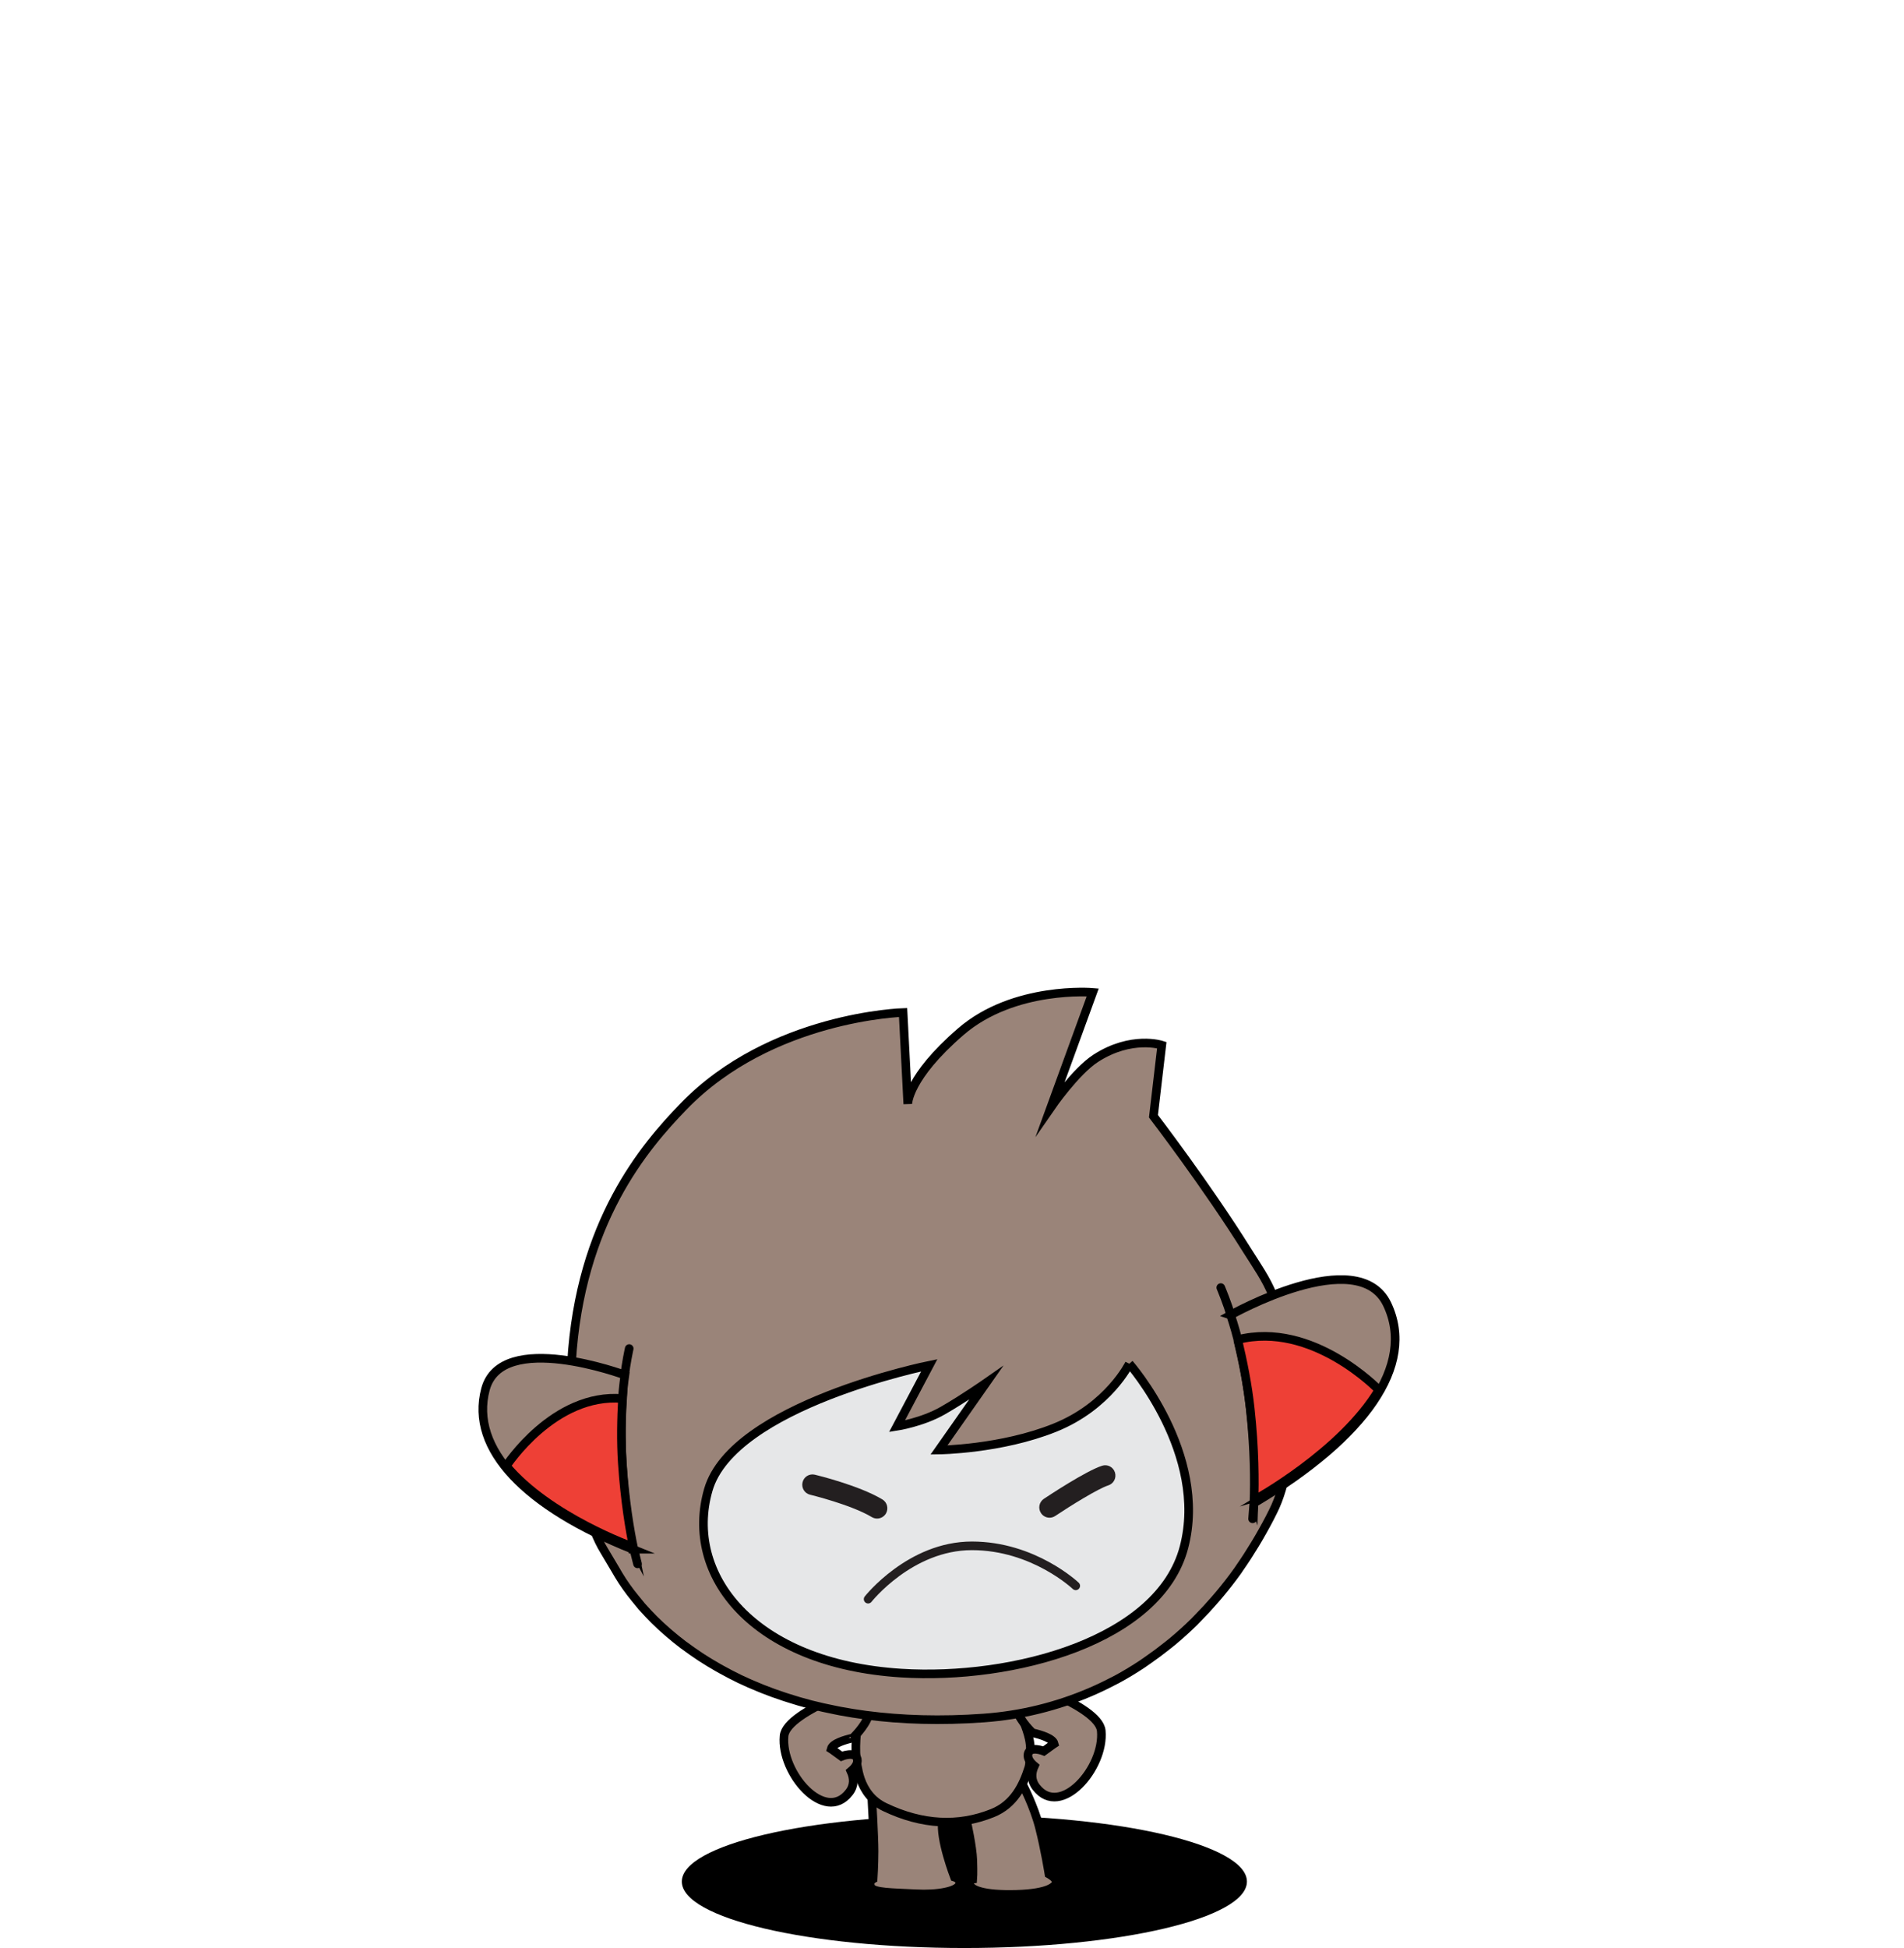 <svg version="1.1" xmlns="http://www.w3.org/2000/svg" xmlns:xlink="http://www.w3.org/1999/xlink" width="200" height="204.562" viewBox="0,0,200,204.562"><g transform="translate(-140,-80)"><g data-paper-data="{&quot;isPaintingLayer&quot;:true}" fill-rule="nonzero" stroke-linejoin="miter" stroke-miterlimit="10" stroke-dasharray="" stroke-dashoffset="0" style="mix-blend-mode: normal"><path d="M270.979,277.585c0,3.854 -13.288,6.977 -29.68,6.977c-16.392,0 -29.68,-3.124 -29.68,-6.977c0,-3.854 13.288,-6.977 29.68,-6.977c16.392,0 29.68,3.124 29.68,6.977z" fill="#000000" stroke="none" stroke-width="0" stroke-linecap="butt"/><path d="M140,280v-200h200v200z" fill="none" stroke="none" stroke-width="0" stroke-linecap="butt"/><g stroke-width="0.906"><path d="M235.142,266.888v0v0v0v0v0v0v0v0v0v0v0v0v0v0v0v0c3.086,1.182 4.304,1.827 3.869,4.298c-0.327,1.855 1.246,5.926 1.246,5.926c0,0 0.763,0.22 0.502,0.839c-0.262,0.627 -2.156,1.044 -4.612,0.912c-2.455,-0.131 -4.385,-0.102 -4.663,-0.695c-0.279,-0.59 0.233,-0.865 0.233,-0.865c0,0 0.095,-1.399 0.098,-2.903c0,-1.504 -0.238,-5.618 -0.238,-5.618c0,0 0.479,-3.078 3.565,-1.895z" fill="#9a8479" stroke="#000000" stroke-linecap="butt"/><path d="M243.109,267.438v0v0v0v0v0v0v0v0v0v0v0v0v0v0v0v0c2.321,-1.066 3.731,-1.243 4.327,0.002c0,0 1.163,2.185 1.748,4.46c0.583,2.275 1.002,4.892 1.002,4.892c0,0 0.775,0.414 0.77,0.824c-0.004,0.409 -0.672,1.209 -4.192,1.309c-3.519,0.096 -4.772,-0.486 -4.881,-1.021c-0.112,-0.535 0.301,-0.582 0.301,-0.582c0,0 0.049,-0.581 0,-1.985c-0.047,-1.405 -0.628,-3.993 -0.628,-3.993c0,0 -0.768,-2.841 1.552,-3.906z" fill="#9a8479" stroke="#000000" stroke-linecap="butt"/><path d="M237.81,255.775v0v0v0v0v0v0v0v0v0v0v0v0v0v0v0v0c6.413,-0.499 8.862,3.242 8.859,3.242c0.523,0.966 1.17,2.329 1.44,3.574c0.075,0.344 0.12,0.731 0.132,1.146c0,0 -0.038,1.441 -0.177,1.881c-0.583,1.843 -1.534,3.861 -3.809,4.774c-3.572,1.438 -7.372,1.262 -11.322,-0.628c-1.333,-0.637 -2.122,-1.721 -2.548,-2.954c-0.304,-0.888 -0.434,-2.046 -0.434,-2.046c-0.187,-1.925 0.148,-3.805 0.326,-4.623c0,0 1.122,-3.865 7.534,-4.364z" fill="#9a8479" stroke="#000000" stroke-linecap="butt"/><path d="M250.682,257.881c2.374,1.064 4.868,2.498 4.997,3.872c0.364,3.898 -4.286,9.227 -6.833,5.93c-0.574,-0.741 -0.521,-1.521 -0.194,-2.237c-0.371,-0.311 -0.768,-0.768 -0.661,-1.267c0.194,-0.881 1.656,-0.293 1.656,-0.293l0.975,-0.706l0.108,-0.071c-0.147,-0.57 -1.394,-0.948 -2.28,-1.151c0,0 -5.046,-4.775 2.232,-4.077v0v0v0v0v0v0v0v0v0v0v0v0v0v0v0v0z" fill="#9a8479" stroke="#000000" stroke-linecap="butt"/><path d="M227.354,258.43v0v0v0v0v0v0v0v0v0v0v0v0v0v0v0v0c7.278,-0.698 2.232,4.077 2.232,4.075c-0.887,0.203 -2.133,0.583 -2.28,1.153l0.108,0.069l0.977,0.708c0,0 1.461,-0.59 1.655,0.291c0.109,0.499 -0.289,0.955 -0.661,1.267c0.327,0.716 0.382,1.496 -0.193,2.237c-2.548,3.298 -7.197,-2.032 -6.833,-5.93c0.128,-1.372 2.622,-2.807 4.996,-3.87z" fill="#9a8479" stroke="#000000" stroke-linecap="butt"/><g><path d="M204.63,244.797v0v0v0v0v0v0v0v0v0v0v0v0v0v0v0v0c-0.038,-0.066 -1.142,-1.922 -1.142,-1.922c-3.064,-4.947 -3.743,-16.134 -3.477,-19.625l0.024,-0.167c0.87,-14.799 7.712,-22.698 11.753,-26.879c9.172,-9.496 23.074,-9.882 23.074,-9.882l0.493,9.608c0,0 -0.026,-2.763 5.566,-7.593c5.591,-4.831 13.86,-4.125 13.86,-4.125l-4.387,12.039c0,0 2.586,-3.75 4.706,-5.12c3.758,-2.425 6.936,-1.383 6.936,-1.383l-0.876,7.467c0,0 5.593,7.292 9.873,14.145c0.916,1.462 1.978,2.942 2.651,4.645c2.447,6.186 2.801,17.211 0.057,22.673c-0.473,0.967 -0.99,1.905 -1.526,2.828c-0.139,0.238 -0.279,0.473 -0.421,0.705c-0.49,0.811 -1.003,1.607 -1.541,2.377c-0.073,0.104 -0.138,0.213 -0.212,0.315c-0.61,0.858 -1.254,1.685 -1.924,2.488c-0.16,0.194 -0.328,0.381 -0.492,0.574c-0.574,0.663 -1.168,1.308 -1.779,1.928c-0.14,0.146 -0.277,0.293 -0.419,0.432c-0.735,0.722 -1.5,1.41 -2.288,2.068c-0.176,0.144 -0.355,0.282 -0.532,0.424c-0.662,0.53 -1.344,1.038 -2.045,1.522c-0.202,0.138 -0.398,0.282 -0.602,0.418c-0.856,0.565 -1.73,1.095 -2.634,1.585c-0.161,0.089 -0.332,0.166 -0.496,0.252c-0.773,0.405 -1.563,0.776 -2.37,1.121c-3.416,1.456 -7.124,2.404 -11.107,2.693c-4.551,0.329 -8.671,0.191 -12.393,-0.297c-0.921,-0.121 -1.816,-0.265 -2.687,-0.427c-0.166,-0.034 -0.33,-0.066 -0.494,-0.099c-0.883,-0.175 -1.751,-0.363 -2.584,-0.577c-0.005,-0.002 -0.011,-0.004 -0.017,-0.005c-0.834,-0.212 -1.636,-0.45 -2.419,-0.703c-0.138,-0.045 -0.278,-0.089 -0.414,-0.133c-0.752,-0.246 -1.486,-0.512 -2.193,-0.793c-0.124,-0.046 -0.244,-0.101 -0.368,-0.15c-0.697,-0.282 -1.377,-0.576 -2.03,-0.888c-0.025,-0.015 -0.052,-0.024 -0.077,-0.037c-0.669,-0.322 -1.306,-0.657 -1.927,-1.002c-0.115,-0.065 -0.231,-0.128 -0.343,-0.192c-0.597,-0.341 -1.175,-0.689 -1.726,-1.048c-0.084,-0.055 -0.164,-0.111 -0.247,-0.164c-0.524,-0.349 -1.03,-0.703 -1.514,-1.065c-0.05,-0.034 -0.105,-0.07 -0.153,-0.108c-0.504,-0.381 -0.981,-0.771 -1.441,-1.164c-0.09,-0.075 -0.177,-0.151 -0.263,-0.227c-0.449,-0.392 -0.879,-0.785 -1.285,-1.188c-0.047,-0.044 -0.089,-0.091 -0.134,-0.135c-0.383,-0.383 -0.745,-0.769 -1.088,-1.154c-0.047,-0.056 -0.102,-0.11 -0.151,-0.165c-0.35,-0.406 -1.109,-1.368 -1.168,-1.444c-0.306,-0.406 -0.597,-0.812 -0.861,-1.216c-0.016,-0.025 -0.032,-0.05 -0.047,-0.075c-0.252,-0.388 -0.483,-0.771 -0.697,-1.152z" fill="#9a8479" stroke="#000000" stroke-linecap="butt"/><path d="M258.622,223.206v0v0v0v0v0v0v0v0v0v0v0v0v0v0v0v0c0,0 8.316,9.457 5.747,19.268c-2.568,9.808 -17.919,13.964 -29.714,13.218c-15.592,-0.987 -22.821,-10.327 -20.254,-19.241c2.569,-8.914 23.211,-13.081 23.211,-13.081l-3.39,6.404c0,0 2.67,-0.415 4.827,-1.655c2.156,-1.239 4.521,-2.89 4.521,-2.89l-4.939,7.038c0,0 6.523,-0.069 12.172,-2.344c5.649,-2.271 7.82,-6.718 7.82,-6.718z" fill="#e6e7e8" stroke="#000000" stroke-linecap="butt"/><g stroke="#000000"><path d="M269.264,218.092c0,0 13.387,-7.564 16.447,-1.132c3.061,6.431 -2.414,13.968 -13.837,20.788c0.001,0 0.253,-11.197 -2.609,-19.656v0v0v0v0v0v0v0v0v0zM269.264,218.092c-0.24,-0.99 -1.031,-2.882 -1.031,-2.882M271.577,239.492l0.143,-1.811" fill="#9a8479" stroke-linecap="round"/><path d="M271.721,237.68c0.075,-2.074 0.072,-5.489 -0.393,-9.753c-0.267,-2.481 -0.785,-5.041 -1.316,-7.252l0.001,0.003c7.842,-2.008 14.821,5.282 14.821,5.282h0.003c-3.919,6.544 -13.053,11.538 -13.053,11.538l-0.063,0.181v0v0v0v0v0v0v0v0v0v0v0v0v0v0v0v0z" fill="#ee4036" stroke-linecap="butt"/></g><g stroke="#000000"><path d="M206.432,242.681c-11.12,-4.45 -17.12,-10.468 -15.438,-16.791c1.681,-6.322 14.646,-1.496 14.646,-1.496c-1.189,8.136 0.792,18.287 0.792,18.287v0v0v0v0v0v0v0v0v0zM206.093,221.614c0,0 -0.398,1.842 -0.453,2.781M206.556,242.595l0.411,1.627" fill="#9a8479" stroke-linecap="round"/><path d="M206.473,242.44c0,0 -8.819,-3.142 -13.295,-8.494l0.002,-0.001c0,0 4.994,-7.705 12.208,-7.082l0.001,-0.002c-0.12,2.093 -0.173,4.501 -0.018,6.8c0.262,3.952 0.795,7.059 1.186,8.934l-0.083,-0.154v0v0v0v0v0v0v0v0v0v0v0v0v0v0v0v0z" fill="#ee4036" stroke-linecap="butt"/></g><path d="M232.131,239.464c-0.189,0 -0.376,-0.049 -0.551,-0.152c-2.175,-1.306 -6.441,-2.339 -6.484,-2.351c-0.578,-0.136 -0.934,-0.722 -0.795,-1.302c0.136,-0.583 0.717,-0.939 1.295,-0.801c0.188,0.045 4.63,1.121 7.089,2.595c0.51,0.307 0.675,0.97 0.373,1.484c-0.202,0.337 -0.559,0.526 -0.927,0.526v0v0v0v0v0v0v0v0v0v0v0v0v0v0v0v0v0z" fill="#231f20" stroke="none" stroke-linecap="butt"/><path d="M250.244,239.374c-0.348,0 -0.69,-0.17 -0.897,-0.484c-0.328,-0.496 -0.194,-1.167 0.301,-1.497c0.449,-0.3 4.437,-2.943 6.121,-3.475c0.57,-0.183 1.17,0.136 1.348,0.706c0.178,0.57 -0.135,1.178 -0.702,1.357c-1.05,0.331 -3.98,2.147 -5.575,3.213c-0.185,0.122 -0.391,0.18 -0.596,0.18v0v0v0v0v0v0v0v0v0v0v0v0v0v0v0v0v0z" fill="#231f20" stroke="none" stroke-linecap="butt"/><path d="M231.189,247.928c0,0 4.408,-5.599 10.904,-5.599c6.494,0 10.904,4.199 10.904,4.199" fill="none" stroke="#231f20" stroke-linecap="round"/></g></g></g></g></svg>